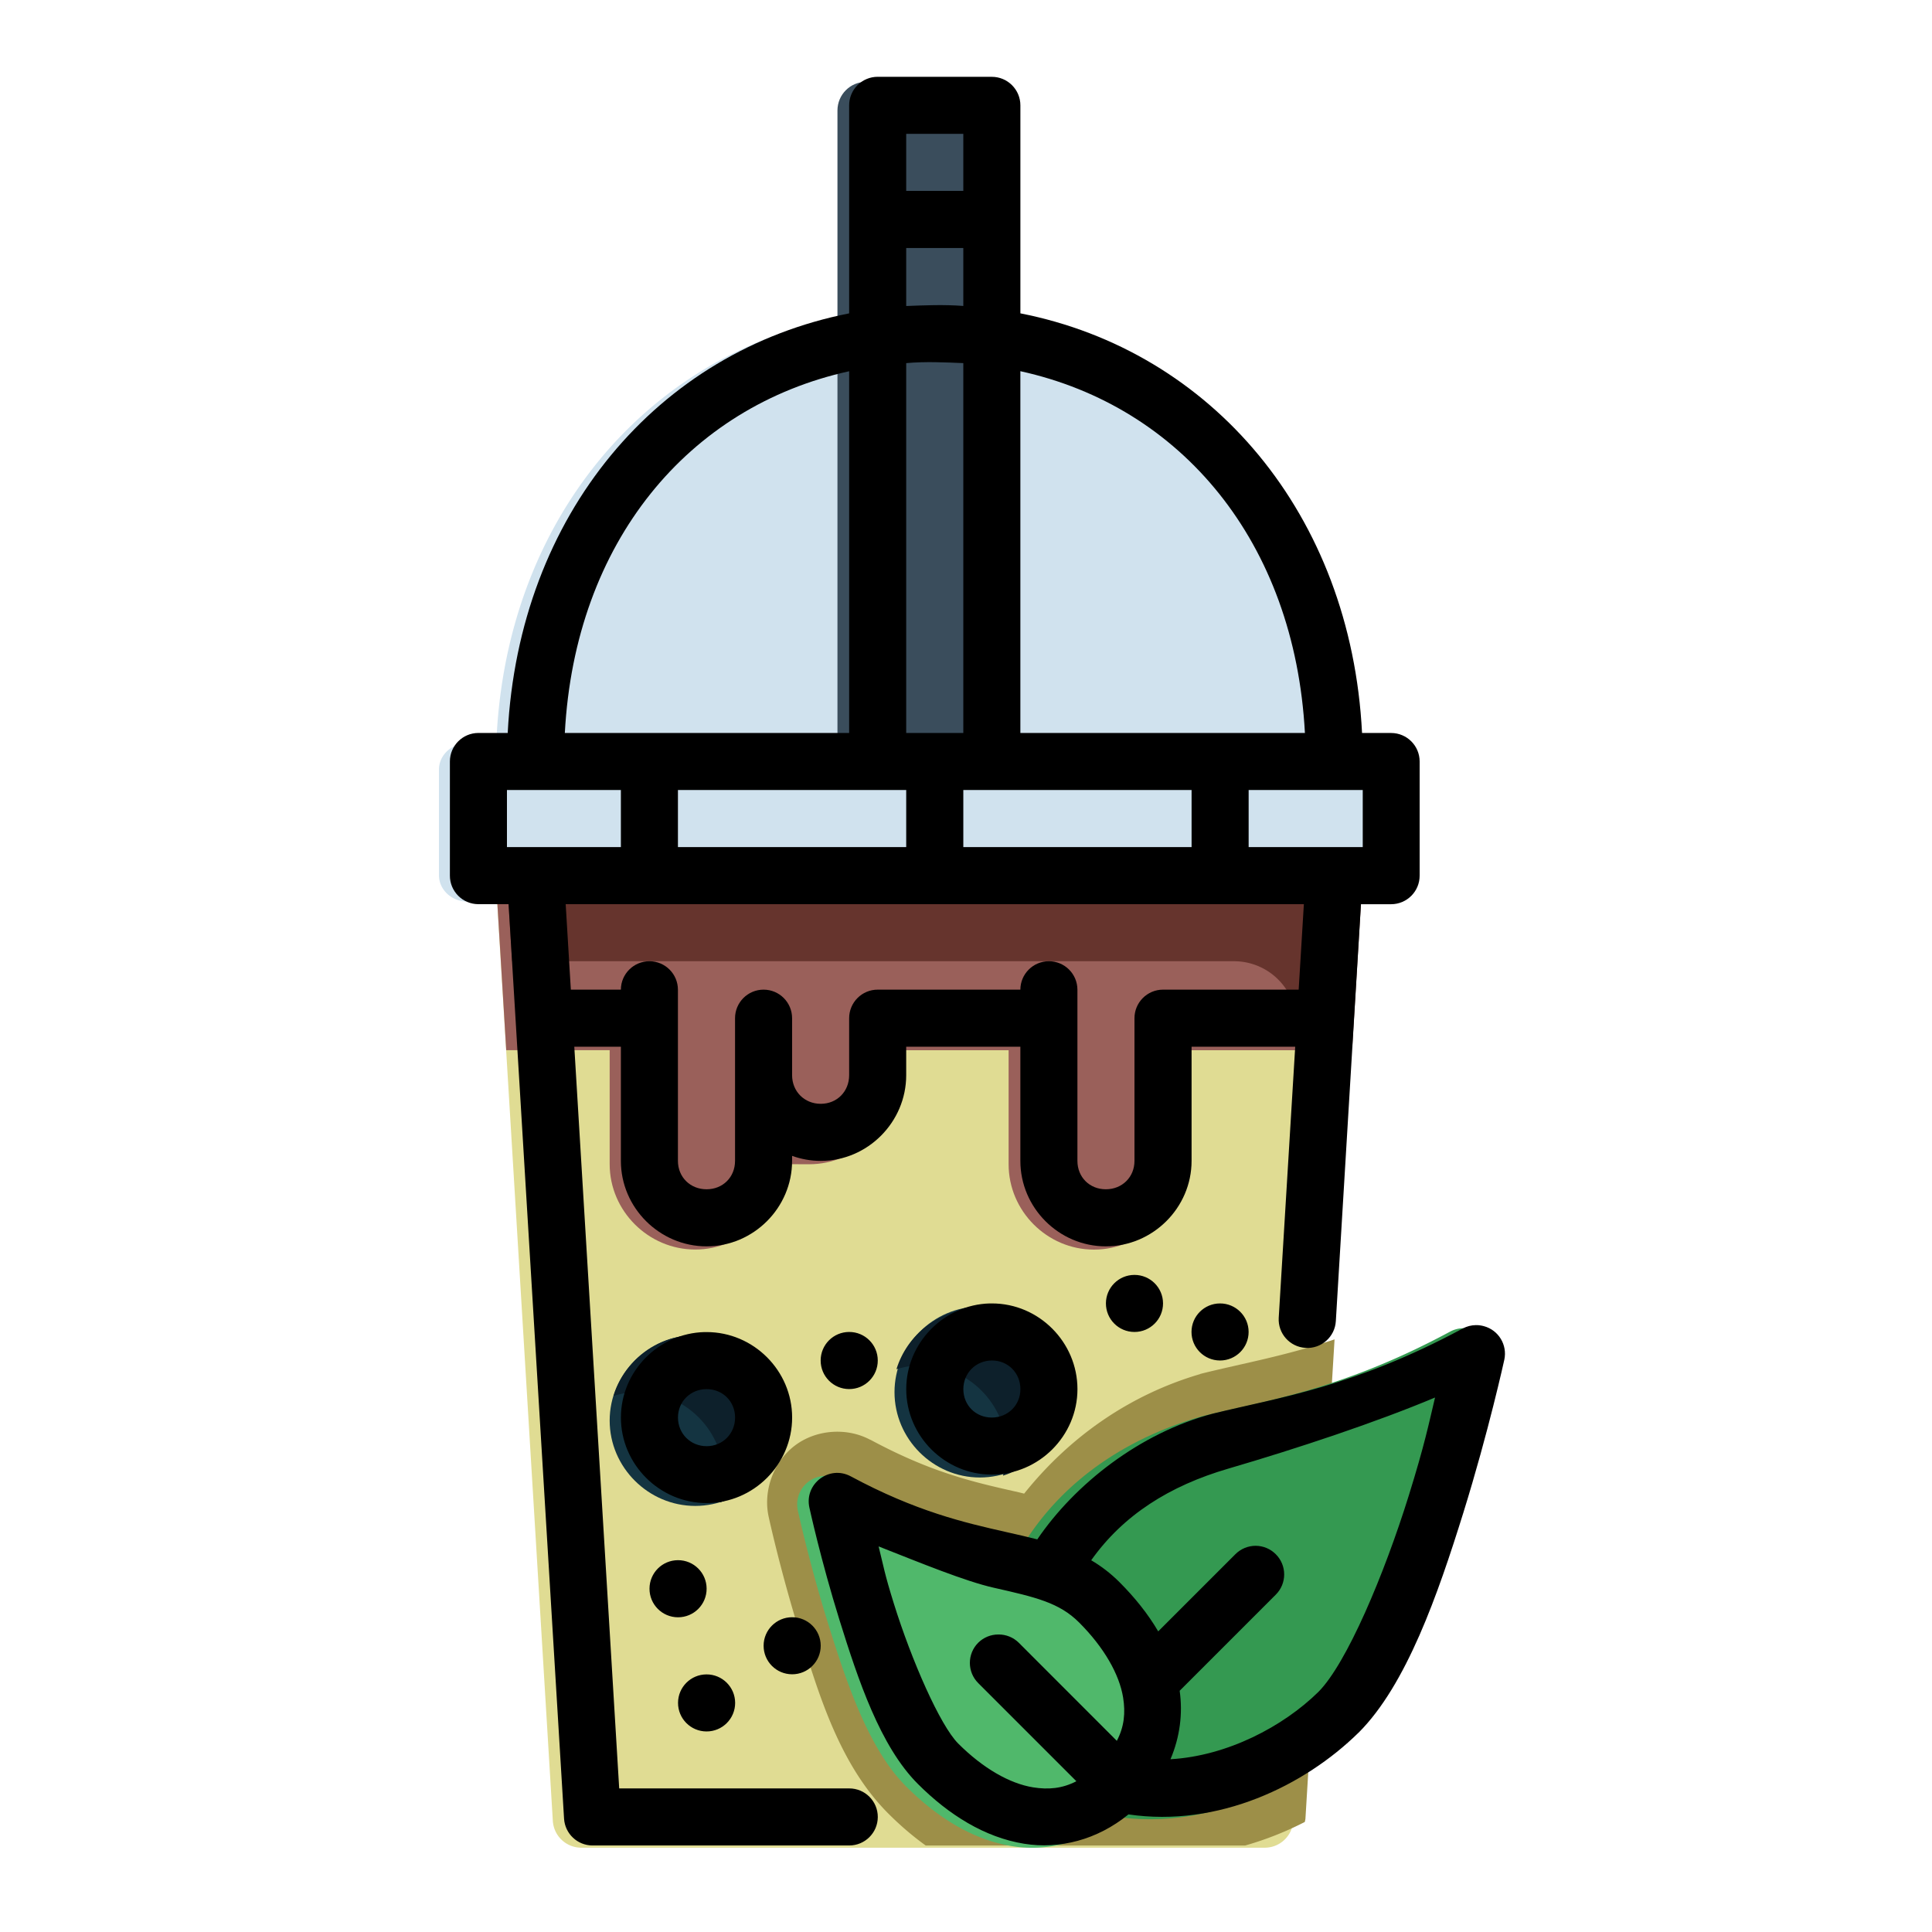 <?xml version="1.0" encoding="UTF-8" standalone="no"?>
<svg
   width="64pt"
   height="64pt"
   viewBox="0 0 22.578 22.578"
   version="1.1"
   id="svg831"
   inkscape:version="1.1.1 (1:1.1+202109281949+c3084ef5ed)"
   sodipodi:docname="05 - Bubble Tea.svg"
   inkscape:export-filename="/media/taufikramadhan/Data/Tr Design Studio/Project Design/TR Creative Design/Icon Design/Project Hiring/Icon Icons/013 - Drinks And Restaurants/Send/1 - Line/04 - Blender.png"
   inkscape:export-xdpi="576"
   inkscape:export-ydpi="576"
   xmlns:inkscape="http://www.inkscape.org/namespaces/inkscape"
   xmlns:sodipodi="http://sodipodi.sourceforge.net/DTD/sodipodi-0.dtd"
   xmlns="http://www.w3.org/2000/svg"
   xmlns:svg="http://www.w3.org/2000/svg"
   xmlns:rdf="http://www.w3.org/1999/02/22-rdf-syntax-ns#"
   xmlns:cc="http://creativecommons.org/ns#"
   xmlns:dc="http://purl.org/dc/elements/1.1/">
  <defs
     id="defs825">
    <pattern
       id="EMFhbasepattern"
       patternUnits="userSpaceOnUse"
       width="6"
       height="6"
       x="0"
       y="0" />
    <pattern
       id="EMFhbasepattern-9"
       patternUnits="userSpaceOnUse"
       width="6"
       height="6"
       x="0"
       y="0" />
    <pattern
       id="EMFhbasepattern-0"
       patternUnits="userSpaceOnUse"
       width="6"
       height="6"
       x="0"
       y="0" />
    <pattern
       id="EMFhbasepattern-7"
       patternUnits="userSpaceOnUse"
       width="6"
       height="6"
       x="0"
       y="0" />
    <pattern
       id="EMFhbasepattern-2"
       patternUnits="userSpaceOnUse"
       width="6"
       height="6"
       x="0"
       y="0" />
    <pattern
       id="EMFhbasepattern-98"
       patternUnits="userSpaceOnUse"
       width="6"
       height="6"
       x="0"
       y="0" />
    <pattern
       id="EMFhbasepattern-6"
       patternUnits="userSpaceOnUse"
       width="6"
       height="6"
       x="0"
       y="0" />
    <pattern
       id="EMFhbasepattern-01"
       patternUnits="userSpaceOnUse"
       width="6"
       height="6"
       x="0"
       y="0" />
    <pattern
       id="EMFhbasepattern-07"
       patternUnits="userSpaceOnUse"
       width="6"
       height="6"
       x="0"
       y="0" />
    <pattern
       id="EMFhbasepattern-8"
       patternUnits="userSpaceOnUse"
       width="6"
       height="6"
       x="0"
       y="0" />
    <pattern
       id="EMFhbasepattern-4"
       patternUnits="userSpaceOnUse"
       width="6"
       height="6"
       x="0"
       y="0" />
    <pattern
       id="EMFhbasepattern-40"
       patternUnits="userSpaceOnUse"
       width="6"
       height="6"
       x="0"
       y="0" />
    <pattern
       id="EMFhbasepattern-08"
       patternUnits="userSpaceOnUse"
       width="6"
       height="6"
       x="0"
       y="0" />
    <pattern
       id="EMFhbasepattern-04"
       patternUnits="userSpaceOnUse"
       width="6"
       height="6"
       x="0"
       y="0" />
    <pattern
       id="EMFhbasepattern-014"
       patternUnits="userSpaceOnUse"
       width="6"
       height="6"
       x="0"
       y="0" />
    <pattern
       id="EMFhbasepattern-27"
       patternUnits="userSpaceOnUse"
       width="6"
       height="6"
       x="0"
       y="0" />
    <pattern
       id="EMFhbasepattern-09"
       patternUnits="userSpaceOnUse"
       width="6"
       height="6"
       x="0"
       y="0" />
    <pattern
       id="EMFhbasepattern-5"
       patternUnits="userSpaceOnUse"
       width="6"
       height="6"
       x="0"
       y="0" />
    <pattern
       id="EMFhbasepattern-018"
       patternUnits="userSpaceOnUse"
       width="6"
       height="6"
       x="0"
       y="0" />
  </defs>
  <sodipodi:namedview
     id="base"
     pagecolor="#ffffff"
     bordercolor="#666666"
     borderopacity="1.0"
     inkscape:pageopacity="0.0"
     inkscape:pageshadow="2"
     inkscape:zoom="4.6959085"
     inkscape:cx="42.590268"
     inkscape:cy="42.590268"
     inkscape:document-units="pt"
     inkscape:current-layer="layer1"
     showgrid="false"
     units="pt"
     inkscape:window-width="1366"
     inkscape:window-height="705"
     inkscape:window-x="0"
     inkscape:window-y="31"
     inkscape:window-maximized="1"
     inkscape:pagecheckerboard="true"
     inkscape:showpageshadow="false"
     inkscape:object-paths="true"
     inkscape:snap-intersection-paths="true"
     inkscape:snap-smooth-nodes="true"
     inkscape:snap-midpoints="true"
     showguides="true"
     inkscape:snap-bbox="true"
     inkscape:bbox-nodes="true"
     inkscape:snap-nodes="false"
     inkscape:snap-global="true"
     inkscape:document-rotation="0">
    <inkscape:grid
       type="xygrid"
       id="grid1378" />
    <sodipodi:guide
       position="0.97,21.608"
       orientation="78,0"
       id="guide1380"
       inkscape:locked="false" />
    <sodipodi:guide
       position="0.97,0.97"
       orientation="0,78"
       id="guide1382"
       inkscape:locked="false" />
    <sodipodi:guide
       position="21.608,0.97"
       orientation="-78,0"
       id="guide1384"
       inkscape:locked="false" />
    <sodipodi:guide
       position="21.608,21.608"
       orientation="0,-78"
       id="guide1386"
       inkscape:locked="false" />
  </sodipodi:namedview>
  <g
     inkscape:label="Icon"
     inkscape:groupmode="layer"
     id="layer1"
     transform="translate(0,-274.422)">
    <g
       id="g14602"
       style="display:inline;stroke-width:0.795"
       transform="matrix(1.258,0,0,1.258,-76.112,-38.905)"
       inkscape:export-filename="/media/taufikramadhan/Data/Tr Design Studio/Project Design/TR Creative Design/Icon Design/Project Hiring/Icon Icons/013 - Drinks And Restaurants/Send/4 - Filledline/05 - Bubble Tea.png"
       inkscape:export-xdpi="576"
       inkscape:export-ydpi="576">
      <g
         id="g998657"
         style="display:inline;stroke-width:0.795">
        <path
           style="color:#000000;fill:#e0dc93;stroke-width:0.795;stroke-linecap:round;stroke-linejoin:round;-inkscape-stroke:none"
           d="m 65.373,256.973 a 0.265,0.265 0 0 0 -0.264,0.279 l 0.529,8.732 a 0.265,0.265 0 0 0 0.264,0.248 h 6.35 a 0.265,0.265 0 0 0 0.264,-0.248 l 0.529,-8.732 a 0.265,0.265 0 0 0 -0.264,-0.279 z"
           id="path901761" />
        <path
           id="path994413"
           style="fill:#9d8f48;fill-opacity:1;stroke-width:3.004;stroke-linecap:round;stroke-linejoin:round"
           d="m 275.094,-70.027 c -1.718,0.577 -3.159,0.829 -4.6,1.184 a 1.458,1.458 0 0 0 -0.08,0.021 c -0.009,0.003 -0.02,0.004 -0.029,0.008 -0.005,0.002 -0.01,0.008 -0.016,0.008 -2.438,0.717 -4.548,2.176 -6.156,4.186 -0.1,-0.023 -0.204,-0.052 -0.303,-0.074 a 1.458,1.458 0 0 0 -0.008,0 c -1.46,-0.33 -2.938,-0.663 -5.078,-1.814 a 1.458,1.458 0 0 0 -0.008,0 c -0.824,-0.44 -1.899,-0.36 -2.643,0.205 -0.744,0.565 -1.119,1.584 -0.916,2.496 0.001,0.008 0.411,1.893 1.086,4.061 0.661,2.122 1.385,4.618 3.107,6.34 0.406,0.406 0.843,0.785 1.311,1.121 h 11.201 c 0.734,-0.208 1.433,-0.489 2.088,-0.824 a 1,1 0 0 0 0.023,-0.113 z"
           transform="matrix(0.265,0,0,0.265,0,280.067)" />
        <path
           style="color:#000000;fill:#d0e2ee;stroke-width:0.795;stroke-linecap:round;stroke-linejoin:round;-inkscape-stroke:none"
           d="m 69.078,251.945 c -2.253,0 -3.969,1.775 -3.969,4.232 a 0.265,0.265 0 0 0 0.264,0.266 h 7.408 a 0.265,0.265 0 0 0 0.266,-0.266 c 3e-6,-2.458 -1.716,-4.232 -3.969,-4.232 z"
           id="path901773" />
        <path
           style="color:#000000;fill:#3a4d5c;stroke-width:0.795;stroke-linecap:round;stroke-linejoin:round;-inkscape-stroke:none"
           d="m 69.871,256.178 v -6.084 c 5.68e-4,-0.147 -0.119,-0.266 -0.266,-0.266 h -1.057 c -0.147,-5.6e-4 -0.266,0.119 -0.266,0.266 v 6.084 z"
           id="path901767"
           sodipodi:nodetypes="ccccccc" />
        <path
           style="color:#000000;fill:#9a605a;stroke-width:0.795;stroke-linecap:round;stroke-linejoin:round;-inkscape-stroke:none"
           d="m 68.02,259.883 c 0.435,0 0.793,-0.36 0.793,-0.795 v -0.264 h 1.059 v 1.059 c 0,0.435 0.358,0.793 0.793,0.793 0.435,0 0.795,-0.358 0.795,-0.793 v -1.059 h 1.491 l 0.095,-1.573 c 0.008,-0.151 -0.112,-0.279 -0.264,-0.279 l -7.408,3.1e-4 c -0.152,3e-4 -0.272,0.128 -0.264,0.279 l 0.095,1.572 h 0.961 v 1.059 c 0,0.435 0.36,0.793 0.795,0.793 0.435,0 0.793,-0.358 0.793,-0.793 z"
           id="path901783"
           sodipodi:nodetypes="csccsssccccccccsscc" />
        <path
           style="color:#000000;fill:#143441;stroke-width:0.795;stroke-linecap:round;stroke-linejoin:round;-inkscape-stroke:none"
           d="m 66.961,261.471 c -0.435,0 -0.795,0.358 -0.795,0.793 0,0.435 0.36,0.793 0.795,0.793 0.435,0 0.793,-0.358 0.793,-0.793 0,-0.435 -0.358,-0.793 -0.793,-0.793 z"
           id="path901789" />
        <path
           style="color:#000000;fill:#349951;stroke-width:0.795;stroke-linecap:round;stroke-linejoin:round;-inkscape-stroke:none"
           d="m 74.17,261.416 a 0.265,0.265 0 0 0 -0.195,0.021 c -1.013,0.545 -1.715,0.641 -2.314,0.789 a 0.265,0.265 0 0 0 -0.012,0.004 c -0.743,0.218 -1.371,0.656 -1.736,1.352 a 0.265,0.265 0 0 0 -0.016,0.205 l 0.643,1.957 a 0.265,0.265 0 0 0 0.195,0.176 c 0.886,0.19 1.747,-0.217 2.271,-0.732 a 0.265,0.265 0 0 0 0.002,-0.002 c 0.444,-0.444 0.735,-1.281 0.971,-2.037 0.236,-0.756 0.381,-1.422 0.381,-1.422 a 0.265,0.265 0 0 0 -0.189,-0.311 z"
           id="path901797" />
        <path
           style="color:#000000;fill:#50b86b;stroke-width:0.795;stroke-linecap:round;stroke-linejoin:round;-inkscape-stroke:none"
           d="m 68.297,262.809 a 0.265,0.265 0 0 0 -0.383,0.291 c 0,0 0.106,0.487 0.279,1.043 0.173,0.556 0.378,1.171 0.727,1.52 0.286,0.286 0.619,0.496 0.986,0.555 0.367,0.059 0.763,-0.058 1.072,-0.367 0.309,-0.309 0.426,-0.705 0.367,-1.072 -0.059,-0.367 -0.268,-0.7 -0.555,-0.986 -0.301,-0.301 -0.663,-0.377 -1.051,-0.465 -0.388,-0.087 -0.837,-0.191 -1.443,-0.518 z"
           id="path901807" />
        <path
           style="color:#000000;fill:#143441;stroke-width:0.795;stroke-linecap:round;stroke-linejoin:round;-inkscape-stroke:none"
           d="m 69.607,261.205 c -0.435,0 -0.795,0.36 -0.795,0.795 0,0.435 0.358,0.793 0.793,0.793 0.435,0 0.795,-0.358 0.795,-0.793 0,-0.435 -0.358,-0.795 -0.793,-0.795 z"
           id="path901817" />
        <path
           id="path944272"
           style="color:#000000;fill:#66342d;fill-opacity:1;stroke-width:3.004;stroke-linecap:round;stroke-linejoin:round;-inkscape-stroke:none"
           d="m 247.08,-87.285 c -0.573,0.001 -1.03,0.484 -0.998,1.057 l 0.18,2.945 h 25.308 a 2.19,2.19 46.735 0 1 2.186,2.323 l -0.041,0.673 h 2 c 0.12,-1.981 0.241,-3.961 0.361,-5.941 v -0.002 c 0.032,-0.572 -0.425,-1.054 -0.998,-1.055 z"
           transform="matrix(0.265,0,0,0.265,0,280.067)"
           sodipodi:nodetypes="cccccccccc" />
        <path
           style="color:#000000;fill:#d0e2ee;stroke-width:0.795;stroke-linecap:round;stroke-linejoin:round;-inkscape-stroke:none"
           d="m 64.844,255.972 a 0.265,0.245 0 0 0 -0.264,0.244 v 0.981 a 0.265,0.245 0 0 0 0.264,0.246 h 8.467 a 0.265,0.245 0 0 0 0.264,-0.246 v -0.981 a 0.265,0.245 0 0 0 -0.264,-0.244 z"
           id="path901833" />
        <path
           id="path987074"
           style="color:#000000;fill:#0d202b;fill-opacity:1;stroke-width:0.795;stroke-linecap:round;stroke-linejoin:round;-inkscape-stroke:none"
           d="m 69.569,261.223 c -0.346,0.009 -0.641,0.245 -0.739,0.564 0.073,-0.023 0.151,-0.035 0.231,-0.035 0.435,0 0.793,0.36 0.793,0.795 0,0.08 -0.012,0.156 -0.035,0.229 0.325,-0.1 0.564,-0.403 0.564,-0.758 0,-0.435 -0.357,-0.795 -0.793,-0.795 -0.007,0 -0.014,-1.8e-4 -0.021,0 z" />
        <path
           id="path993726"
           style="color:#000000;fill:#0d202b;fill-opacity:1;stroke-width:0.795;stroke-linecap:round;stroke-linejoin:round;-inkscape-stroke:none"
           d="m 66.941,261.471 c -0.346,0.009 -0.641,0.245 -0.739,0.564 0.073,-0.023 0.151,-0.035 0.231,-0.035 0.435,0 0.793,0.36 0.793,0.795 0,0.08 -0.012,0.156 -0.035,0.229 0.325,-0.1 0.564,-0.403 0.564,-0.758 0,-0.435 -0.357,-0.795 -0.793,-0.795 -0.007,0 -0.014,-1.8e-4 -0.021,0 z" />
      </g>
      <path
         id="path11210"
         style="color:#000000;fill:#000000;stroke-width:3.004;stroke-linecap:round;stroke-linejoin:round;-inkscape-stroke:none"
         d="m 259.082,-114.287 c -0.555,-0.002 -1.006,0.449 -1.004,1.004 v 7.289 c -6.701,1.322 -11.579,7.046 -11.969,14.709 h -1.031 c -0.549,0.002 -0.994,0.447 -0.996,0.996 v 4.002 c -0.002,0.552 0.444,1.002 0.996,1.004 h 1.061 l 1.945,32.059 c 0.033,0.526 0.469,0.937 0.996,0.938 h 8.998 c 0.552,0.002 1.002,-0.444 1.004,-0.996 0.002,-0.555 -0.449,-1.006 -1.004,-1.004 h -8.061 l -1.574,-26 h 1.633 v 4.002 c 0,1.645 1.359,2.996 3.004,2.996 1.645,0 2.998,-1.351 2.998,-2.996 v -0.176 c 0.315,0.113 0.653,0.176 1.004,0.176 1.645,0 2.996,-1.359 2.996,-3.004 v -0.998 h 4.002 v 4.002 c 0,1.645 1.351,2.996 2.996,2.996 1.645,0 3.006,-1.351 3.006,-2.996 v -4.002 h 3.633 l -0.578,9.502 c -0.032,0.55 0.388,1.021 0.938,1.055 0.553,0.038 1.031,-0.384 1.064,-0.938 l 0.881,-14.615 h 1.061 c 0.552,-0.002 0.998,-0.452 0.996,-1.004 v -4.002 c -0.002,-0.549 -0.447,-0.994 -0.996,-0.996 h -1.023 c -0.39,-7.666 -5.271,-13.392 -11.977,-14.711 v -3.256 c 2.3e-4,-0.012 2.3e-4,-0.025 0,-0.037 v -3.994 c 0.002,-0.555 -0.449,-1.006 -1.004,-1.004 z m 0.996,2 h 2.002 v 2 h -2.002 z m 0,4.002 h 2.002 v 2.031 c -0.688,-0.053 -1.361,-0.023 -2.002,0.002 z m 2.002,4.035 v 12.965 c -0.667,0 -1.335,0 -2.002,0 V -104.25 c 0.677,-0.061 1.347,-0.027 2.002,4e-5 z m 2,0.283 c 5.638,1.236 9.616,5.987 9.975,12.682 h -9.975 z m -6.002,0.002 v 12.68 h -9.967 c 0.359,-6.693 4.332,-11.442 9.967,-12.68 z m -11.996,14.68 h 3.994 v 2 h -3.994 z m 5.994,0 h 8.002 v 2 h -8.002 z m 10.004,0 h 8.002 v 2 h -8.002 z m 10.002,0 h 4 v 2 h -4 z m -23.941,4.002 c 8.626,0 17.251,0 25.877,0 l -0.182,2.996 h -4.758 c -0.552,0.002 -1,0.451 -0.998,1.004 v 4.998 c 0,0.571 -0.433,0.996 -1.004,0.996 -0.571,0 -0.996,-0.425 -0.996,-0.996 v -6.002 c -0.002,-0.552 -0.451,-0.998 -1.004,-0.996 -0.55,0.002 -0.994,0.447 -0.996,0.996 h -4.998 c -0.555,-0.002 -1.006,0.449 -1.004,1.004 v 1.994 c 0,0.571 -0.425,1.004 -0.996,1.004 -0.571,0 -1.004,-0.433 -1.004,-1.004 v -0.998 -0.996 c 0.002,-0.552 -0.444,-1.002 -0.996,-1.004 -0.555,-0.002 -1.006,0.449 -1.004,1.004 -1.5e-4,1.669 0,3.328 0,4.998 0,0.571 -0.427,0.996 -0.998,0.996 -0.571,0 -1.004,-0.425 -1.004,-0.996 v -6.002 c -0.002,-0.549 -0.447,-0.994 -0.996,-0.996 -0.552,-0.002 -1.002,0.444 -1.004,0.996 h -1.754 z m 19.936,12.996 c -0.55,0.001 -0.996,0.446 -0.998,0.996 -0.002,0.553 0.445,1.003 0.998,1.004 0.555,0.002 1.006,-0.449 1.004,-1.004 -0.002,-0.552 -0.452,-0.998 -1.004,-0.996 z m -5.07,1 c -1.61,0.042 -2.928,1.385 -2.928,3.004 0,1.645 1.353,2.996 2.998,2.996 1.645,0 3.004,-1.351 3.004,-2.996 0,-1.645 -1.351,-3.004 -2.996,-3.004 -0.026,0 -0.053,-6.6e-4 -0.078,0 z m 8.07,0 c -0.55,0.001 -0.996,0.446 -0.998,0.996 -0.002,0.553 0.445,1.003 0.998,1.004 0.555,0.002 1.006,-0.449 1.004,-1.004 -0.002,-0.552 -0.452,-0.998 -1.004,-0.996 z m 8.969,0.76 c -0.158,0.002 -0.314,0.042 -0.455,0.117 -3.828,2.06 -6.481,2.424 -8.748,2.982 -2.585,0.678 -4.862,2.487 -6.17,4.412 -0.355,-0.092 -0.717,-0.173 -1.086,-0.256 -1.465,-0.331 -3.164,-0.722 -5.455,-1.955 -0.754,-0.403 -1.633,0.265 -1.447,1.1 0,0 0.4,1.84 1.055,3.941 0.655,2.101 1.428,4.424 2.746,5.742 1.082,1.082 2.342,1.875 3.729,2.098 1.234,0.198 2.555,-0.132 3.654,-1.029 3.161,0.463 6.181,-1.014 8.061,-2.861 0.003,-0.003 0.005,-0.002 0.008,-0.006 1.677,-1.677 2.778,-4.843 3.668,-7.701 0.89,-2.858 1.439,-5.373 1.439,-5.373 0.111,-0.519 -0.202,-1.035 -0.715,-1.174 -0.093,-0.026 -0.189,-0.039 -0.283,-0.037 z m -21.969,0.24 c -0.551,0.001 -0.997,0.447 -0.998,0.998 -0.002,0.553 0.445,1.003 0.998,1.004 0.555,0.002 1.006,-0.449 1.004,-1.004 -0.001,-0.553 -0.451,-1 -1.004,-0.998 z m -5.072,0.004 c -1.61,0.041 -2.928,1.377 -2.928,2.996 0,1.645 1.359,2.998 3.004,2.998 1.645,0 2.998,-1.353 2.998,-2.998 0,-1.645 -1.353,-2.996 -2.998,-2.996 -0.026,0 -0.051,-6.56e-4 -0.076,0 z m 10.08,0.996 c 0.564,0 0.996,0.44 0.996,1.004 0,0.564 -0.44,0.996 -1.004,0.996 -0.564,0 -0.996,-0.432 -0.996,-0.996 0,-0.564 0.44,-1.004 1.004,-1.004 z m -10.004,1.004 c 0.564,0 0.998,0.432 0.998,0.996 0,0.564 -0.434,1.004 -0.998,1.004 -0.564,0 -1.004,-0.44 -1.004,-1.004 0,-0.564 0.44,-0.996 1.004,-0.996 z m 25.535,0.295 c -0.223,0.932 -0.354,1.617 -0.924,3.447 -0.86,2.76 -2.172,5.876 -3.166,6.873 -1.234,1.213 -3.193,2.244 -5.184,2.359 0.332,-0.779 0.435,-1.607 0.322,-2.4 l 3.369,-3.369 c 0.393,-0.391 0.393,-1.027 0,-1.418 -0.188,-0.189 -0.441,-0.295 -0.707,-0.295 -0.266,1.94e-4 -0.521,0.106 -0.709,0.295 l -2.705,2.705 c -0.359,-0.613 -0.822,-1.189 -1.355,-1.723 -0.315,-0.315 -0.647,-0.566 -0.994,-0.77 1.122,-1.584 2.744,-2.608 4.795,-3.209 2.472,-0.723 5.206,-1.634 7.258,-2.496 z m -19.504,5.219 c 1.467,0.578 3.035,1.222 4.031,1.447 1.473,0.333 2.3,0.523 2.996,1.219 0.871,0.871 1.412,1.816 1.543,2.635 0.085,0.533 0.039,1.021 -0.221,1.514 l -3.439,-3.441 c -0.189,-0.186 -0.444,-0.289 -0.709,-0.287 -0.265,-0.002 -0.52,0.101 -0.709,0.287 -0.393,0.391 -0.393,1.027 0,1.418 l 3.439,3.439 c -0.492,0.257 -0.981,0.3 -1.514,0.215 -0.819,-0.131 -1.756,-0.665 -2.627,-1.535 -0.635,-0.635 -1.635,-2.91 -2.26,-4.916 -0.33,-1.058 -0.356,-1.292 -0.531,-1.994 z m -7.035,0.482 c -0.551,0.001 -0.997,0.447 -0.998,0.998 -0.002,0.553 0.445,1.003 0.998,1.004 0.555,0.002 1.006,-0.449 1.004,-1.004 -0.001,-0.553 -0.451,-1 -1.004,-0.998 z m 4,2 c -0.55,0.001 -0.996,0.446 -0.998,0.996 -0.002,0.553 0.445,1.003 0.998,1.004 0.555,0.002 1.006,-0.449 1.004,-1.004 -0.002,-0.552 -0.452,-0.998 -1.004,-0.996 z m -3,2.004 c -0.55,0.001 -0.996,0.446 -0.998,0.996 -0.002,0.553 0.445,1.003 0.998,1.004 0.555,0.002 1.006,-0.449 1.004,-1.004 -0.002,-0.552 -0.452,-0.998 -1.004,-0.996 z"
         transform="matrix(0.265,0,0,0.265,0,280.067)"
         sodipodi:nodetypes="cccccccccccccccccssscssccssscccccccccccccccccccccccccccccccccccccccccccccccccccccccccccccccccssscccccsssccsccsscsccccscscssssssscscscsccccccssccccsccsscccccssssssssssssssssscsccccccccscccccsscccccccsscccccccscsccscsc" />
    </g>
  </g>
</svg>
